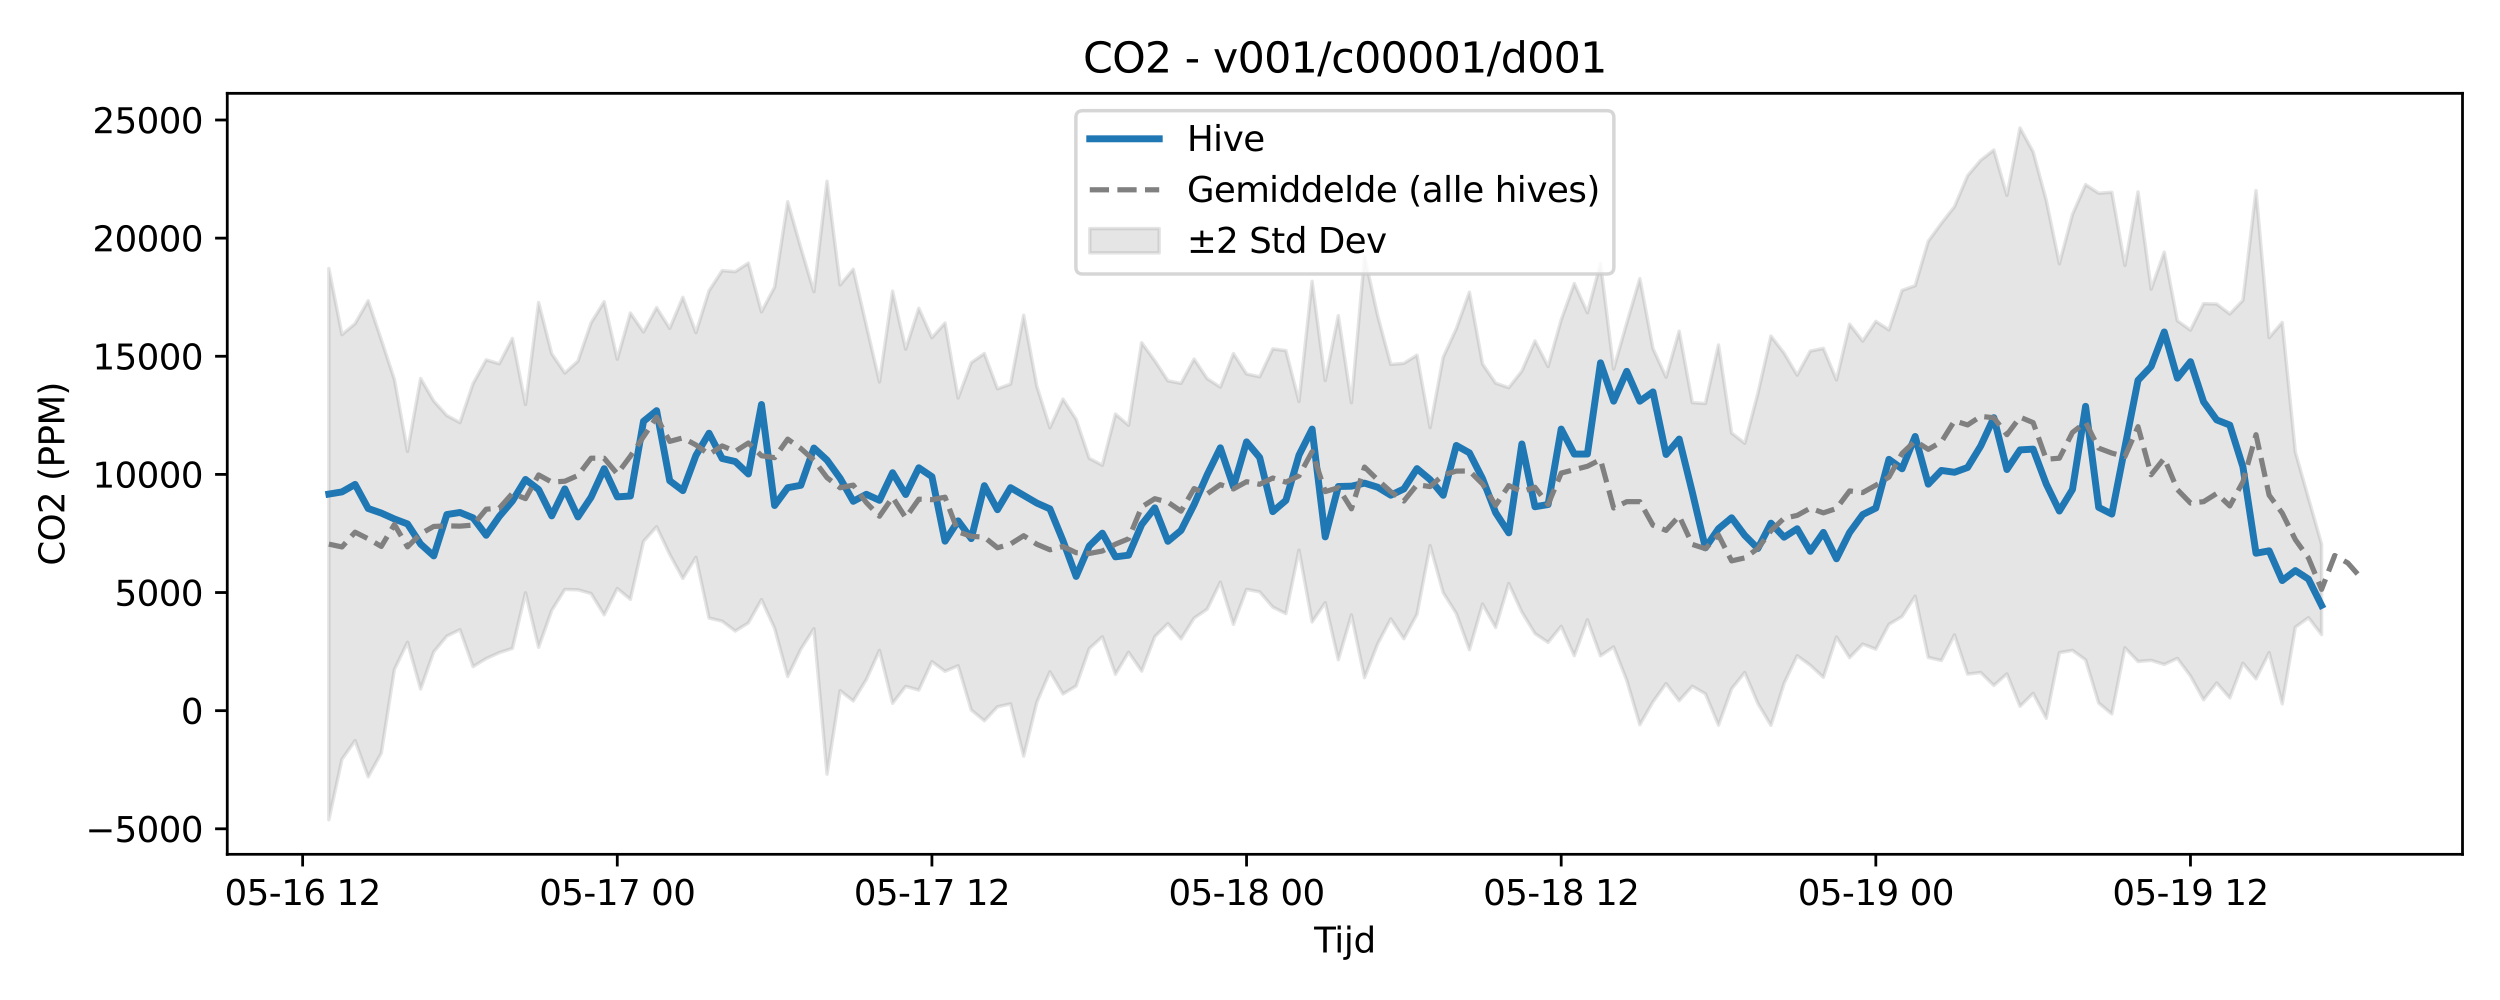 <?xml version="1.0" encoding="utf-8" standalone="no"?>
<!DOCTYPE svg PUBLIC "-//W3C//DTD SVG 1.1//EN"
  "http://www.w3.org/Graphics/SVG/1.1/DTD/svg11.dtd">
<svg xmlns:xlink="http://www.w3.org/1999/xlink" width="720pt" height="288pt" viewBox="0 0 720 288" xmlns="http://www.w3.org/2000/svg" version="1.1">
 <defs>
  <style type="text/css">*{stroke-linejoin: round; stroke-linecap: butt}</style>
 </defs>
 <g id="figure_1">
  <g id="patch_1">
   <path d="M 0 288 
L 720 288 
L 720 0 
L 0 0 
z
" style="fill: #ffffff"/>
  </g>
  <g id="axes_1">
   <g id="patch_2">
    <path d="M 65.45 246.04 
L 709.2 246.04 
L 709.2 26.88 
L 65.45 26.88 
z
" style="fill: #ffffff"/>
   </g>
   <g id="FillBetweenPolyCollection_1">
    <defs>
     <path id="m82e8c2b130" d="M 94.711 -210.667 
L 94.711 -51.922 
L 98.487 -69.321 
L 102.263 -74.686 
L 106.038 -64.272 
L 109.814 -71.1 
L 113.59 -95.191 
L 117.365 -103.021 
L 121.141 -89.577 
L 124.917 -100.259 
L 128.692 -104.8 
L 132.468 -106.647 
L 136.244 -96.018 
L 140.019 -98.331 
L 143.795 -100.045 
L 147.571 -101.272 
L 151.346 -117.278 
L 155.122 -101.581 
L 158.898 -112.195 
L 162.673 -118.238 
L 166.449 -118.132 
L 170.225 -117.068 
L 174 -110.935 
L 177.776 -118.511 
L 181.552 -115.395 
L 185.327 -132.078 
L 189.103 -136.284 
L 192.879 -128.339 
L 196.654 -121.405 
L 200.43 -127.495 
L 204.205 -110.005 
L 207.981 -109.094 
L 211.757 -106.259 
L 215.532 -108.596 
L 219.308 -115.303 
L 223.084 -107.061 
L 226.859 -93.159 
L 230.635 -101.02 
L 234.411 -106.931 
L 238.186 -65.05 
L 241.962 -89.084 
L 245.738 -86.133 
L 249.513 -92.293 
L 253.289 -100.678 
L 257.065 -85.45 
L 260.84 -90.324 
L 264.616 -89.256 
L 268.392 -97.442 
L 272.167 -94.665 
L 275.943 -96.259 
L 279.719 -83.528 
L 283.494 -80.418 
L 287.27 -84.443 
L 291.046 -85.292 
L 294.821 -70.22 
L 298.597 -85.711 
L 302.373 -94.51 
L 306.148 -88.146 
L 309.924 -90.433 
L 313.7 -101.188 
L 317.475 -104.595 
L 321.251 -93.81 
L 325.027 -100.157 
L 328.802 -94.718 
L 332.578 -104.633 
L 336.354 -108.42 
L 340.129 -103.988 
L 343.905 -109.983 
L 347.681 -112.578 
L 351.456 -120.346 
L 355.232 -108.198 
L 359.008 -118.247 
L 362.783 -117.556 
L 366.559 -113.147 
L 370.335 -111.277 
L 374.11 -129.557 
L 377.886 -108.872 
L 381.662 -114.432 
L 385.437 -97.99 
L 389.213 -110.905 
L 392.988 -92.834 
L 396.764 -102.55 
L 400.54 -109.754 
L 404.315 -104.06 
L 408.091 -111.087 
L 411.867 -130.877 
L 415.642 -117.319 
L 419.418 -111.313 
L 423.194 -100.878 
L 426.969 -114.027 
L 430.745 -107.283 
L 434.521 -119.956 
L 438.296 -111.709 
L 442.072 -105.532 
L 445.848 -102.993 
L 449.623 -107.628 
L 453.399 -99.159 
L 457.175 -109.494 
L 460.95 -99.122 
L 464.726 -101.678 
L 468.502 -92.07 
L 472.277 -79.286 
L 476.053 -85.852 
L 479.829 -91.123 
L 483.604 -86.196 
L 487.38 -90.367 
L 491.156 -88.192 
L 494.931 -79.152 
L 498.707 -89.616 
L 502.483 -94.317 
L 506.258 -85.419 
L 510.034 -79.093 
L 513.81 -91.172 
L 517.585 -99.151 
L 521.361 -96.407 
L 525.137 -92.929 
L 528.912 -104.529 
L 532.688 -98.6 
L 536.464 -102.503 
L 540.239 -101.045 
L 544.015 -108.185 
L 547.791 -110.437 
L 551.566 -116.288 
L 555.342 -98.665 
L 559.118 -97.774 
L 562.893 -105.143 
L 566.669 -93.858 
L 570.445 -94.313 
L 574.22 -90.587 
L 577.996 -93.909 
L 581.771 -84.585 
L 585.547 -88.315 
L 589.323 -81.143 
L 593.098 -100.025 
L 596.874 -100.687 
L 600.65 -97.952 
L 604.425 -85.525 
L 608.201 -82.39 
L 611.977 -101.438 
L 615.752 -97.497 
L 619.528 -97.813 
L 623.304 -96.64 
L 627.079 -98.386 
L 630.855 -93.323 
L 634.631 -86.481 
L 638.406 -91.303 
L 642.182 -86.993 
L 645.958 -96.984 
L 649.733 -92.497 
L 653.509 -100.037 
L 657.285 -85.303 
L 661.06 -107.369 
L 664.836 -110.106 
L 668.612 -105.236 
L 668.612 -131.292 
L 668.612 -131.292 
L 664.836 -144.502 
L 661.06 -157.804 
L 657.285 -195.137 
L 653.509 -190.757 
L 649.733 -233.12 
L 645.958 -201.503 
L 642.182 -197.583 
L 638.406 -200.447 
L 634.631 -200.552 
L 630.855 -192.927 
L 627.079 -195.629 
L 623.304 -215.367 
L 619.528 -204.73 
L 615.752 -232.731 
L 611.977 -211.583 
L 608.201 -232.636 
L 604.425 -232.346 
L 600.65 -234.84 
L 596.874 -226.245 
L 593.098 -212.055 
L 589.323 -230.316 
L 585.547 -244.252 
L 581.771 -251.158 
L 577.996 -231.723 
L 574.22 -244.793 
L 570.445 -241.862 
L 566.669 -237.386 
L 562.893 -228.479 
L 559.118 -223.701 
L 555.342 -218.502 
L 551.566 -205.72 
L 547.791 -204.373 
L 544.015 -193.003 
L 540.239 -195.452 
L 536.464 -189.767 
L 532.688 -194.632 
L 528.912 -178.595 
L 525.137 -187.665 
L 521.361 -186.885 
L 517.585 -179.974 
L 513.81 -186.32 
L 510.034 -191.208 
L 506.258 -174.625 
L 502.483 -160.336 
L 498.707 -163.315 
L 494.931 -188.646 
L 491.156 -171.79 
L 487.38 -172.052 
L 483.604 -192.608 
L 479.829 -179.368 
L 476.053 -187.631 
L 472.277 -207.746 
L 468.502 -194.956 
L 464.726 -181.719 
L 460.95 -212.125 
L 457.175 -197.934 
L 453.399 -206.345 
L 449.623 -195.877 
L 445.848 -182.451 
L 442.072 -189.806 
L 438.296 -181.135 
L 434.521 -176.342 
L 430.745 -177.653 
L 426.969 -183.178 
L 423.194 -203.848 
L 419.418 -193.333 
L 415.642 -185.108 
L 411.867 -164.847 
L 408.091 -185.711 
L 404.315 -183.362 
L 400.54 -183.046 
L 396.764 -197.089 
L 392.988 -214.131 
L 389.213 -172.02 
L 385.437 -197.074 
L 381.662 -178.416 
L 377.886 -206.973 
L 374.11 -172.366 
L 370.335 -187.021 
L 366.559 -187.524 
L 362.783 -179.486 
L 359.008 -180.296 
L 355.232 -186.179 
L 351.456 -176.503 
L 347.681 -178.942 
L 343.905 -184.591 
L 340.129 -177.591 
L 336.354 -178.34 
L 332.578 -184.118 
L 328.802 -189.294 
L 325.027 -165.514 
L 321.251 -168.745 
L 317.475 -154.015 
L 313.7 -156.01 
L 309.924 -167.236 
L 306.148 -173.057 
L 302.373 -164.806 
L 298.597 -176.805 
L 294.821 -197.214 
L 291.046 -177.375 
L 287.27 -176.038 
L 283.494 -186.187 
L 279.719 -183.556 
L 275.943 -173.376 
L 272.167 -194.963 
L 268.392 -190.747 
L 264.616 -199.212 
L 260.84 -187.442 
L 257.065 -204.138 
L 253.289 -177.993 
L 249.513 -194.194 
L 245.738 -210.451 
L 241.962 -205.945 
L 238.186 -235.806 
L 234.411 -203.977 
L 230.635 -216.65 
L 226.859 -229.903 
L 223.084 -205.319 
L 219.308 -198.184 
L 215.532 -212.238 
L 211.757 -209.757 
L 207.981 -210.059 
L 204.205 -204.263 
L 200.43 -192.203 
L 196.654 -202.378 
L 192.879 -193.415 
L 189.103 -199.415 
L 185.327 -192.389 
L 181.552 -197.856 
L 177.776 -184.547 
L 174 -201.11 
L 170.225 -195.003 
L 166.449 -184.004 
L 162.673 -180.571 
L 158.898 -186.118 
L 155.122 -200.867 
L 151.346 -171.521 
L 147.571 -190.542 
L 143.795 -183.242 
L 140.019 -184.356 
L 136.244 -177.528 
L 132.468 -166.3 
L 128.692 -168.312 
L 124.917 -172.504 
L 121.141 -178.986 
L 117.365 -157.986 
L 113.59 -178.719 
L 109.814 -190.156 
L 106.038 -201.383 
L 102.263 -194.781 
L 98.487 -191.636 
L 94.711 -210.667 
z
" style="stroke: #808080; stroke-opacity: 0.2"/>
    </defs>
    <g clip-path="url(#pcfc87dc78d)">
     <use xlink:href="#m82e8c2b130" x="0" y="288" style="fill: #808080; fill-opacity: 0.2; stroke: #808080; stroke-opacity: 0.2"/>
    </g>
   </g>
   <g id="matplotlib.axis_1">
    <g id="xtick_1">
     <g id="line2d_1">
      <defs>
       <path id="mb57652e19e" d="M 0 0 
L 0 3.5 
" style="stroke: #000000; stroke-width: 0.8"/>
      </defs>
      <g>
       <use xlink:href="#mb57652e19e" x="87.16" y="246.04" style="stroke: #000000; stroke-width: 0.8"/>
      </g>
     </g>
     <g id="text_1">
      <!-- 05-16 12 -->
      <g transform="translate(64.68 260.638) scale(0.1 -0.1)">
       <defs>
        <path id="DejaVuSans-30" d="M 2034 4250 
Q 1547 4250 1301 3770 
Q 1056 3291 1056 2328 
Q 1056 1369 1301 889 
Q 1547 409 2034 409 
Q 2525 409 2770 889 
Q 3016 1369 3016 2328 
Q 3016 3291 2770 3770 
Q 2525 4250 2034 4250 
z
M 2034 4750 
Q 2819 4750 3233 4129 
Q 3647 3509 3647 2328 
Q 3647 1150 3233 529 
Q 2819 -91 2034 -91 
Q 1250 -91 836 529 
Q 422 1150 422 2328 
Q 422 3509 836 4129 
Q 1250 4750 2034 4750 
z
" transform="scale(0.016)"/>
        <path id="DejaVuSans-35" d="M 691 4666 
L 3169 4666 
L 3169 4134 
L 1269 4134 
L 1269 2991 
Q 1406 3038 1543 3061 
Q 1681 3084 1819 3084 
Q 2600 3084 3056 2656 
Q 3513 2228 3513 1497 
Q 3513 744 3044 326 
Q 2575 -91 1722 -91 
Q 1428 -91 1123 -41 
Q 819 9 494 109 
L 494 744 
Q 775 591 1075 516 
Q 1375 441 1709 441 
Q 2250 441 2565 725 
Q 2881 1009 2881 1497 
Q 2881 1984 2565 2268 
Q 2250 2553 1709 2553 
Q 1456 2553 1204 2497 
Q 953 2441 691 2322 
L 691 4666 
z
" transform="scale(0.016)"/>
        <path id="DejaVuSans-2d" d="M 313 2009 
L 1997 2009 
L 1997 1497 
L 313 1497 
L 313 2009 
z
" transform="scale(0.016)"/>
        <path id="DejaVuSans-31" d="M 794 531 
L 1825 531 
L 1825 4091 
L 703 3866 
L 703 4441 
L 1819 4666 
L 2450 4666 
L 2450 531 
L 3481 531 
L 3481 0 
L 794 0 
L 794 531 
z
" transform="scale(0.016)"/>
        <path id="DejaVuSans-36" d="M 2113 2584 
Q 1688 2584 1439 2293 
Q 1191 2003 1191 1497 
Q 1191 994 1439 701 
Q 1688 409 2113 409 
Q 2538 409 2786 701 
Q 3034 994 3034 1497 
Q 3034 2003 2786 2293 
Q 2538 2584 2113 2584 
z
M 3366 4563 
L 3366 3988 
Q 3128 4100 2886 4159 
Q 2644 4219 2406 4219 
Q 1781 4219 1451 3797 
Q 1122 3375 1075 2522 
Q 1259 2794 1537 2939 
Q 1816 3084 2150 3084 
Q 2853 3084 3261 2657 
Q 3669 2231 3669 1497 
Q 3669 778 3244 343 
Q 2819 -91 2113 -91 
Q 1303 -91 875 529 
Q 447 1150 447 2328 
Q 447 3434 972 4092 
Q 1497 4750 2381 4750 
Q 2619 4750 2861 4703 
Q 3103 4656 3366 4563 
z
" transform="scale(0.016)"/>
        <path id="DejaVuSans-20" transform="scale(0.016)"/>
        <path id="DejaVuSans-32" d="M 1228 531 
L 3431 531 
L 3431 0 
L 469 0 
L 469 531 
Q 828 903 1448 1529 
Q 2069 2156 2228 2338 
Q 2531 2678 2651 2914 
Q 2772 3150 2772 3378 
Q 2772 3750 2511 3984 
Q 2250 4219 1831 4219 
Q 1534 4219 1204 4116 
Q 875 4013 500 3803 
L 500 4441 
Q 881 4594 1212 4672 
Q 1544 4750 1819 4750 
Q 2544 4750 2975 4387 
Q 3406 4025 3406 3419 
Q 3406 3131 3298 2873 
Q 3191 2616 2906 2266 
Q 2828 2175 2409 1742 
Q 1991 1309 1228 531 
z
" transform="scale(0.016)"/>
       </defs>
       <use xlink:href="#DejaVuSans-30"/>
       <use xlink:href="#DejaVuSans-35" transform="translate(63.623 0)"/>
       <use xlink:href="#DejaVuSans-2d" transform="translate(127.246 0)"/>
       <use xlink:href="#DejaVuSans-31" transform="translate(163.33 0)"/>
       <use xlink:href="#DejaVuSans-36" transform="translate(226.953 0)"/>
       <use xlink:href="#DejaVuSans-20" transform="translate(290.576 0)"/>
       <use xlink:href="#DejaVuSans-31" transform="translate(322.363 0)"/>
       <use xlink:href="#DejaVuSans-32" transform="translate(385.986 0)"/>
      </g>
     </g>
    </g>
    <g id="xtick_2">
     <g id="line2d_2">
      <g>
       <use xlink:href="#mb57652e19e" x="177.776" y="246.04" style="stroke: #000000; stroke-width: 0.8"/>
      </g>
     </g>
     <g id="text_2">
      <!-- 05-17 00 -->
      <g transform="translate(155.295 260.638) scale(0.1 -0.1)">
       <defs>
        <path id="DejaVuSans-37" d="M 525 4666 
L 3525 4666 
L 3525 4397 
L 1831 0 
L 1172 0 
L 2766 4134 
L 525 4134 
L 525 4666 
z
" transform="scale(0.016)"/>
       </defs>
       <use xlink:href="#DejaVuSans-30"/>
       <use xlink:href="#DejaVuSans-35" transform="translate(63.623 0)"/>
       <use xlink:href="#DejaVuSans-2d" transform="translate(127.246 0)"/>
       <use xlink:href="#DejaVuSans-31" transform="translate(163.33 0)"/>
       <use xlink:href="#DejaVuSans-37" transform="translate(226.953 0)"/>
       <use xlink:href="#DejaVuSans-20" transform="translate(290.576 0)"/>
       <use xlink:href="#DejaVuSans-30" transform="translate(322.363 0)"/>
       <use xlink:href="#DejaVuSans-30" transform="translate(385.986 0)"/>
      </g>
     </g>
    </g>
    <g id="xtick_3">
     <g id="line2d_3">
      <g>
       <use xlink:href="#mb57652e19e" x="268.392" y="246.04" style="stroke: #000000; stroke-width: 0.8"/>
      </g>
     </g>
     <g id="text_3">
      <!-- 05-17 12 -->
      <g transform="translate(245.911 260.638) scale(0.1 -0.1)">
       <use xlink:href="#DejaVuSans-30"/>
       <use xlink:href="#DejaVuSans-35" transform="translate(63.623 0)"/>
       <use xlink:href="#DejaVuSans-2d" transform="translate(127.246 0)"/>
       <use xlink:href="#DejaVuSans-31" transform="translate(163.33 0)"/>
       <use xlink:href="#DejaVuSans-37" transform="translate(226.953 0)"/>
       <use xlink:href="#DejaVuSans-20" transform="translate(290.576 0)"/>
       <use xlink:href="#DejaVuSans-31" transform="translate(322.363 0)"/>
       <use xlink:href="#DejaVuSans-32" transform="translate(385.986 0)"/>
      </g>
     </g>
    </g>
    <g id="xtick_4">
     <g id="line2d_4">
      <g>
       <use xlink:href="#mb57652e19e" x="359.008" y="246.04" style="stroke: #000000; stroke-width: 0.8"/>
      </g>
     </g>
     <g id="text_4">
      <!-- 05-18 00 -->
      <g transform="translate(336.527 260.638) scale(0.1 -0.1)">
       <defs>
        <path id="DejaVuSans-38" d="M 2034 2216 
Q 1584 2216 1326 1975 
Q 1069 1734 1069 1313 
Q 1069 891 1326 650 
Q 1584 409 2034 409 
Q 2484 409 2743 651 
Q 3003 894 3003 1313 
Q 3003 1734 2745 1975 
Q 2488 2216 2034 2216 
z
M 1403 2484 
Q 997 2584 770 2862 
Q 544 3141 544 3541 
Q 544 4100 942 4425 
Q 1341 4750 2034 4750 
Q 2731 4750 3128 4425 
Q 3525 4100 3525 3541 
Q 3525 3141 3298 2862 
Q 3072 2584 2669 2484 
Q 3125 2378 3379 2068 
Q 3634 1759 3634 1313 
Q 3634 634 3220 271 
Q 2806 -91 2034 -91 
Q 1263 -91 848 271 
Q 434 634 434 1313 
Q 434 1759 690 2068 
Q 947 2378 1403 2484 
z
M 1172 3481 
Q 1172 3119 1398 2916 
Q 1625 2713 2034 2713 
Q 2441 2713 2670 2916 
Q 2900 3119 2900 3481 
Q 2900 3844 2670 4047 
Q 2441 4250 2034 4250 
Q 1625 4250 1398 4047 
Q 1172 3844 1172 3481 
z
" transform="scale(0.016)"/>
       </defs>
       <use xlink:href="#DejaVuSans-30"/>
       <use xlink:href="#DejaVuSans-35" transform="translate(63.623 0)"/>
       <use xlink:href="#DejaVuSans-2d" transform="translate(127.246 0)"/>
       <use xlink:href="#DejaVuSans-31" transform="translate(163.33 0)"/>
       <use xlink:href="#DejaVuSans-38" transform="translate(226.953 0)"/>
       <use xlink:href="#DejaVuSans-20" transform="translate(290.576 0)"/>
       <use xlink:href="#DejaVuSans-30" transform="translate(322.363 0)"/>
       <use xlink:href="#DejaVuSans-30" transform="translate(385.986 0)"/>
      </g>
     </g>
    </g>
    <g id="xtick_5">
     <g id="line2d_5">
      <g>
       <use xlink:href="#mb57652e19e" x="449.623" y="246.04" style="stroke: #000000; stroke-width: 0.8"/>
      </g>
     </g>
     <g id="text_5">
      <!-- 05-18 12 -->
      <g transform="translate(427.143 260.638) scale(0.1 -0.1)">
       <use xlink:href="#DejaVuSans-30"/>
       <use xlink:href="#DejaVuSans-35" transform="translate(63.623 0)"/>
       <use xlink:href="#DejaVuSans-2d" transform="translate(127.246 0)"/>
       <use xlink:href="#DejaVuSans-31" transform="translate(163.33 0)"/>
       <use xlink:href="#DejaVuSans-38" transform="translate(226.953 0)"/>
       <use xlink:href="#DejaVuSans-20" transform="translate(290.576 0)"/>
       <use xlink:href="#DejaVuSans-31" transform="translate(322.363 0)"/>
       <use xlink:href="#DejaVuSans-32" transform="translate(385.986 0)"/>
      </g>
     </g>
    </g>
    <g id="xtick_6">
     <g id="line2d_6">
      <g>
       <use xlink:href="#mb57652e19e" x="540.239" y="246.04" style="stroke: #000000; stroke-width: 0.8"/>
      </g>
     </g>
     <g id="text_6">
      <!-- 05-19 00 -->
      <g transform="translate(517.759 260.638) scale(0.1 -0.1)">
       <defs>
        <path id="DejaVuSans-39" d="M 703 97 
L 703 672 
Q 941 559 1184 500 
Q 1428 441 1663 441 
Q 2288 441 2617 861 
Q 2947 1281 2994 2138 
Q 2813 1869 2534 1725 
Q 2256 1581 1919 1581 
Q 1219 1581 811 2004 
Q 403 2428 403 3163 
Q 403 3881 828 4315 
Q 1253 4750 1959 4750 
Q 2769 4750 3195 4129 
Q 3622 3509 3622 2328 
Q 3622 1225 3098 567 
Q 2575 -91 1691 -91 
Q 1453 -91 1209 -44 
Q 966 3 703 97 
z
M 1959 2075 
Q 2384 2075 2632 2365 
Q 2881 2656 2881 3163 
Q 2881 3666 2632 3958 
Q 2384 4250 1959 4250 
Q 1534 4250 1286 3958 
Q 1038 3666 1038 3163 
Q 1038 2656 1286 2365 
Q 1534 2075 1959 2075 
z
" transform="scale(0.016)"/>
       </defs>
       <use xlink:href="#DejaVuSans-30"/>
       <use xlink:href="#DejaVuSans-35" transform="translate(63.623 0)"/>
       <use xlink:href="#DejaVuSans-2d" transform="translate(127.246 0)"/>
       <use xlink:href="#DejaVuSans-31" transform="translate(163.33 0)"/>
       <use xlink:href="#DejaVuSans-39" transform="translate(226.953 0)"/>
       <use xlink:href="#DejaVuSans-20" transform="translate(290.576 0)"/>
       <use xlink:href="#DejaVuSans-30" transform="translate(322.363 0)"/>
       <use xlink:href="#DejaVuSans-30" transform="translate(385.986 0)"/>
      </g>
     </g>
    </g>
    <g id="xtick_7">
     <g id="line2d_7">
      <g>
       <use xlink:href="#mb57652e19e" x="630.855" y="246.04" style="stroke: #000000; stroke-width: 0.8"/>
      </g>
     </g>
     <g id="text_7">
      <!-- 05-19 12 -->
      <g transform="translate(608.375 260.638) scale(0.1 -0.1)">
       <use xlink:href="#DejaVuSans-30"/>
       <use xlink:href="#DejaVuSans-35" transform="translate(63.623 0)"/>
       <use xlink:href="#DejaVuSans-2d" transform="translate(127.246 0)"/>
       <use xlink:href="#DejaVuSans-31" transform="translate(163.33 0)"/>
       <use xlink:href="#DejaVuSans-39" transform="translate(226.953 0)"/>
       <use xlink:href="#DejaVuSans-20" transform="translate(290.576 0)"/>
       <use xlink:href="#DejaVuSans-31" transform="translate(322.363 0)"/>
       <use xlink:href="#DejaVuSans-32" transform="translate(385.986 0)"/>
      </g>
     </g>
    </g>
    <g id="text_8">
     <!-- Tijd -->
     <g transform="translate(378.475 274.317) scale(0.1 -0.1)">
      <defs>
       <path id="DejaVuSans-54" d="M -19 4666 
L 3928 4666 
L 3928 4134 
L 2272 4134 
L 2272 0 
L 1638 0 
L 1638 4134 
L -19 4134 
L -19 4666 
z
" transform="scale(0.016)"/>
       <path id="DejaVuSans-69" d="M 603 3500 
L 1178 3500 
L 1178 0 
L 603 0 
L 603 3500 
z
M 603 4863 
L 1178 4863 
L 1178 4134 
L 603 4134 
L 603 4863 
z
" transform="scale(0.016)"/>
       <path id="DejaVuSans-6a" d="M 603 3500 
L 1178 3500 
L 1178 -63 
Q 1178 -731 923 -1031 
Q 669 -1331 103 -1331 
L -116 -1331 
L -116 -844 
L 38 -844 
Q 366 -844 484 -692 
Q 603 -541 603 -63 
L 603 3500 
z
M 603 4863 
L 1178 4863 
L 1178 4134 
L 603 4134 
L 603 4863 
z
" transform="scale(0.016)"/>
       <path id="DejaVuSans-64" d="M 2906 2969 
L 2906 4863 
L 3481 4863 
L 3481 0 
L 2906 0 
L 2906 525 
Q 2725 213 2448 61 
Q 2172 -91 1784 -91 
Q 1150 -91 751 415 
Q 353 922 353 1747 
Q 353 2572 751 3078 
Q 1150 3584 1784 3584 
Q 2172 3584 2448 3432 
Q 2725 3281 2906 2969 
z
M 947 1747 
Q 947 1113 1208 752 
Q 1469 391 1925 391 
Q 2381 391 2643 752 
Q 2906 1113 2906 1747 
Q 2906 2381 2643 2742 
Q 2381 3103 1925 3103 
Q 1469 3103 1208 2742 
Q 947 2381 947 1747 
z
" transform="scale(0.016)"/>
      </defs>
      <use xlink:href="#DejaVuSans-54"/>
      <use xlink:href="#DejaVuSans-69" transform="translate(57.959 0)"/>
      <use xlink:href="#DejaVuSans-6a" transform="translate(85.742 0)"/>
      <use xlink:href="#DejaVuSans-64" transform="translate(113.525 0)"/>
     </g>
    </g>
   </g>
   <g id="matplotlib.axis_2">
    <g id="ytick_1">
     <g id="line2d_8">
      <defs>
       <path id="mf9f357a718" d="M 0 0 
L -3.5 0 
" style="stroke: #000000; stroke-width: 0.8"/>
      </defs>
      <g>
       <use xlink:href="#mf9f357a718" x="65.45" y="238.696" style="stroke: #000000; stroke-width: 0.8"/>
      </g>
     </g>
     <g id="text_9">
      <!-- −5000 -->
      <g transform="translate(24.62 242.495) scale(0.1 -0.1)">
       <defs>
        <path id="DejaVuSans-2212" d="M 678 2272 
L 4684 2272 
L 4684 1741 
L 678 1741 
L 678 2272 
z
" transform="scale(0.016)"/>
       </defs>
       <use xlink:href="#DejaVuSans-2212"/>
       <use xlink:href="#DejaVuSans-35" transform="translate(83.789 0)"/>
       <use xlink:href="#DejaVuSans-30" transform="translate(147.412 0)"/>
       <use xlink:href="#DejaVuSans-30" transform="translate(211.035 0)"/>
       <use xlink:href="#DejaVuSans-30" transform="translate(274.658 0)"/>
      </g>
     </g>
    </g>
    <g id="ytick_2">
     <g id="line2d_9">
      <g>
       <use xlink:href="#mf9f357a718" x="65.45" y="204.673" style="stroke: #000000; stroke-width: 0.8"/>
      </g>
     </g>
     <g id="text_10">
      <!-- 0 -->
      <g transform="translate(52.087 208.472) scale(0.1 -0.1)">
       <use xlink:href="#DejaVuSans-30"/>
      </g>
     </g>
    </g>
    <g id="ytick_3">
     <g id="line2d_10">
      <g>
       <use xlink:href="#mf9f357a718" x="65.45" y="170.65" style="stroke: #000000; stroke-width: 0.8"/>
      </g>
     </g>
     <g id="text_11">
      <!-- 5000 -->
      <g transform="translate(33 174.45) scale(0.1 -0.1)">
       <use xlink:href="#DejaVuSans-35"/>
       <use xlink:href="#DejaVuSans-30" transform="translate(63.623 0)"/>
       <use xlink:href="#DejaVuSans-30" transform="translate(127.246 0)"/>
       <use xlink:href="#DejaVuSans-30" transform="translate(190.869 0)"/>
      </g>
     </g>
    </g>
    <g id="ytick_4">
     <g id="line2d_11">
      <g>
       <use xlink:href="#mf9f357a718" x="65.45" y="136.628" style="stroke: #000000; stroke-width: 0.8"/>
      </g>
     </g>
     <g id="text_12">
      <!-- 10000 -->
      <g transform="translate(26.637 140.427) scale(0.1 -0.1)">
       <use xlink:href="#DejaVuSans-31"/>
       <use xlink:href="#DejaVuSans-30" transform="translate(63.623 0)"/>
       <use xlink:href="#DejaVuSans-30" transform="translate(127.246 0)"/>
       <use xlink:href="#DejaVuSans-30" transform="translate(190.869 0)"/>
       <use xlink:href="#DejaVuSans-30" transform="translate(254.492 0)"/>
      </g>
     </g>
    </g>
    <g id="ytick_5">
     <g id="line2d_12">
      <g>
       <use xlink:href="#mf9f357a718" x="65.45" y="102.605" style="stroke: #000000; stroke-width: 0.8"/>
      </g>
     </g>
     <g id="text_13">
      <!-- 15000 -->
      <g transform="translate(26.637 106.404) scale(0.1 -0.1)">
       <use xlink:href="#DejaVuSans-31"/>
       <use xlink:href="#DejaVuSans-35" transform="translate(63.623 0)"/>
       <use xlink:href="#DejaVuSans-30" transform="translate(127.246 0)"/>
       <use xlink:href="#DejaVuSans-30" transform="translate(190.869 0)"/>
       <use xlink:href="#DejaVuSans-30" transform="translate(254.492 0)"/>
      </g>
     </g>
    </g>
    <g id="ytick_6">
     <g id="line2d_13">
      <g>
       <use xlink:href="#mf9f357a718" x="65.45" y="68.583" style="stroke: #000000; stroke-width: 0.8"/>
      </g>
     </g>
     <g id="text_14">
      <!-- 20000 -->
      <g transform="translate(26.637 72.382) scale(0.1 -0.1)">
       <use xlink:href="#DejaVuSans-32"/>
       <use xlink:href="#DejaVuSans-30" transform="translate(63.623 0)"/>
       <use xlink:href="#DejaVuSans-30" transform="translate(127.246 0)"/>
       <use xlink:href="#DejaVuSans-30" transform="translate(190.869 0)"/>
       <use xlink:href="#DejaVuSans-30" transform="translate(254.492 0)"/>
      </g>
     </g>
    </g>
    <g id="ytick_7">
     <g id="line2d_14">
      <g>
       <use xlink:href="#mf9f357a718" x="65.45" y="34.56" style="stroke: #000000; stroke-width: 0.8"/>
      </g>
     </g>
     <g id="text_15">
      <!-- 25000 -->
      <g transform="translate(26.637 38.359) scale(0.1 -0.1)">
       <use xlink:href="#DejaVuSans-32"/>
       <use xlink:href="#DejaVuSans-35" transform="translate(63.623 0)"/>
       <use xlink:href="#DejaVuSans-30" transform="translate(127.246 0)"/>
       <use xlink:href="#DejaVuSans-30" transform="translate(190.869 0)"/>
       <use xlink:href="#DejaVuSans-30" transform="translate(254.492 0)"/>
      </g>
     </g>
    </g>
    <g id="text_16">
     <!-- CO2 (PPM) -->
     <g transform="translate(18.541 162.903) rotate(-90) scale(0.1 -0.1)">
      <defs>
       <path id="DejaVuSans-43" d="M 4122 4306 
L 4122 3641 
Q 3803 3938 3442 4084 
Q 3081 4231 2675 4231 
Q 1875 4231 1450 3742 
Q 1025 3253 1025 2328 
Q 1025 1406 1450 917 
Q 1875 428 2675 428 
Q 3081 428 3442 575 
Q 3803 722 4122 1019 
L 4122 359 
Q 3791 134 3420 21 
Q 3050 -91 2638 -91 
Q 1578 -91 968 557 
Q 359 1206 359 2328 
Q 359 3453 968 4101 
Q 1578 4750 2638 4750 
Q 3056 4750 3426 4639 
Q 3797 4528 4122 4306 
z
" transform="scale(0.016)"/>
       <path id="DejaVuSans-4f" d="M 2522 4238 
Q 1834 4238 1429 3725 
Q 1025 3213 1025 2328 
Q 1025 1447 1429 934 
Q 1834 422 2522 422 
Q 3209 422 3611 934 
Q 4013 1447 4013 2328 
Q 4013 3213 3611 3725 
Q 3209 4238 2522 4238 
z
M 2522 4750 
Q 3503 4750 4090 4092 
Q 4678 3434 4678 2328 
Q 4678 1225 4090 567 
Q 3503 -91 2522 -91 
Q 1538 -91 948 565 
Q 359 1222 359 2328 
Q 359 3434 948 4092 
Q 1538 4750 2522 4750 
z
" transform="scale(0.016)"/>
       <path id="DejaVuSans-28" d="M 1984 4856 
Q 1566 4138 1362 3434 
Q 1159 2731 1159 2009 
Q 1159 1288 1364 580 
Q 1569 -128 1984 -844 
L 1484 -844 
Q 1016 -109 783 600 
Q 550 1309 550 2009 
Q 550 2706 781 3412 
Q 1013 4119 1484 4856 
L 1984 4856 
z
" transform="scale(0.016)"/>
       <path id="DejaVuSans-50" d="M 1259 4147 
L 1259 2394 
L 2053 2394 
Q 2494 2394 2734 2622 
Q 2975 2850 2975 3272 
Q 2975 3691 2734 3919 
Q 2494 4147 2053 4147 
L 1259 4147 
z
M 628 4666 
L 2053 4666 
Q 2838 4666 3239 4311 
Q 3641 3956 3641 3272 
Q 3641 2581 3239 2228 
Q 2838 1875 2053 1875 
L 1259 1875 
L 1259 0 
L 628 0 
L 628 4666 
z
" transform="scale(0.016)"/>
       <path id="DejaVuSans-4d" d="M 628 4666 
L 1569 4666 
L 2759 1491 
L 3956 4666 
L 4897 4666 
L 4897 0 
L 4281 0 
L 4281 4097 
L 3078 897 
L 2444 897 
L 1241 4097 
L 1241 0 
L 628 0 
L 628 4666 
z
" transform="scale(0.016)"/>
       <path id="DejaVuSans-29" d="M 513 4856 
L 1013 4856 
Q 1481 4119 1714 3412 
Q 1947 2706 1947 2009 
Q 1947 1309 1714 600 
Q 1481 -109 1013 -844 
L 513 -844 
Q 928 -128 1133 580 
Q 1338 1288 1338 2009 
Q 1338 2731 1133 3434 
Q 928 4138 513 4856 
z
" transform="scale(0.016)"/>
      </defs>
      <use xlink:href="#DejaVuSans-43"/>
      <use xlink:href="#DejaVuSans-4f" transform="translate(69.824 0)"/>
      <use xlink:href="#DejaVuSans-32" transform="translate(148.535 0)"/>
      <use xlink:href="#DejaVuSans-20" transform="translate(212.158 0)"/>
      <use xlink:href="#DejaVuSans-28" transform="translate(243.945 0)"/>
      <use xlink:href="#DejaVuSans-50" transform="translate(282.959 0)"/>
      <use xlink:href="#DejaVuSans-50" transform="translate(343.262 0)"/>
      <use xlink:href="#DejaVuSans-4d" transform="translate(403.564 0)"/>
      <use xlink:href="#DejaVuSans-29" transform="translate(489.844 0)"/>
     </g>
    </g>
   </g>
   <g id="line2d_15">
    <path d="M 94.711 142.296 
L 98.487 141.668 
L 102.263 139.515 
L 106.038 146.454 
L 109.814 147.765 
L 113.59 149.463 
L 117.365 150.895 
L 121.141 156.692 
L 124.917 160.097 
L 128.692 148.191 
L 132.468 147.594 
L 136.244 149.146 
L 140.019 154.152 
L 143.795 148.728 
L 147.571 144.283 
L 151.346 138.088 
L 155.122 140.985 
L 158.898 148.57 
L 162.673 140.808 
L 166.449 148.876 
L 170.225 143.215 
L 174 134.988 
L 177.776 143.099 
L 181.552 142.852 
L 185.327 121.338 
L 189.103 118.274 
L 192.879 138.451 
L 196.654 141.298 
L 200.43 131.157 
L 204.205 124.771 
L 207.981 132.048 
L 211.757 132.922 
L 215.532 136.505 
L 219.308 116.502 
L 223.084 145.579 
L 226.859 140.459 
L 230.635 139.765 
L 234.411 129.043 
L 238.186 132.522 
L 241.962 137.76 
L 245.738 144.375 
L 249.513 142.364 
L 253.289 144.092 
L 257.065 136.145 
L 260.84 142.412 
L 264.616 134.723 
L 268.392 137.284 
L 272.167 155.855 
L 275.943 150.019 
L 279.719 155.116 
L 283.494 139.88 
L 287.27 146.79 
L 291.046 140.454 
L 298.597 144.878 
L 302.373 146.558 
L 306.148 155.739 
L 309.924 166.003 
L 313.7 157.261 
L 317.475 153.554 
L 321.251 160.371 
L 325.027 159.899 
L 328.802 151.081 
L 332.578 146.265 
L 336.354 155.894 
L 340.129 152.766 
L 343.905 145.308 
L 347.681 136.684 
L 351.456 128.975 
L 355.232 140.164 
L 359.008 127.265 
L 362.783 131.756 
L 366.559 147.349 
L 370.335 144.117 
L 374.11 131.08 
L 377.886 123.588 
L 381.662 154.614 
L 385.437 140.112 
L 389.213 140.023 
L 392.988 139.148 
L 396.764 140.316 
L 400.54 142.613 
L 404.315 140.81 
L 408.091 134.964 
L 411.867 138.125 
L 415.642 142.641 
L 419.418 128.299 
L 423.194 130.422 
L 426.969 137.853 
L 430.745 147.655 
L 434.521 153.455 
L 438.296 127.867 
L 442.072 145.947 
L 445.848 145.304 
L 449.623 123.579 
L 453.399 130.776 
L 457.175 130.758 
L 460.95 104.497 
L 464.726 115.534 
L 468.502 106.95 
L 472.277 115.541 
L 476.053 112.87 
L 479.829 130.885 
L 483.604 126.455 
L 487.38 141.747 
L 491.156 157.749 
L 494.931 152.262 
L 498.707 149.128 
L 502.483 154.181 
L 506.258 157.969 
L 510.034 150.681 
L 513.81 154.712 
L 517.585 152.287 
L 521.361 158.783 
L 525.137 153.328 
L 528.912 160.927 
L 532.688 153.362 
L 536.464 148.189 
L 540.239 146.326 
L 544.015 132.293 
L 547.791 135.006 
L 551.566 125.711 
L 555.342 139.44 
L 559.118 135.491 
L 562.893 136.013 
L 566.669 134.634 
L 570.445 128.449 
L 574.22 120.299 
L 577.996 135.219 
L 581.771 129.572 
L 585.547 129.347 
L 589.323 139.411 
L 593.098 147.175 
L 596.874 140.965 
L 600.65 117.024 
L 604.425 146.127 
L 608.201 148.05 
L 615.752 109.516 
L 619.528 105.538 
L 623.304 95.61 
L 627.079 108.904 
L 630.855 104.173 
L 634.631 115.722 
L 638.406 120.933 
L 642.182 122.423 
L 645.958 134.437 
L 649.733 159.332 
L 653.509 158.64 
L 657.285 167.196 
L 661.06 164.329 
L 664.836 166.776 
L 668.612 174.342 
L 668.612 174.342 
" clip-path="url(#pcfc87dc78d)" style="fill: none; stroke: #1f77b4; stroke-width: 2; stroke-linecap: square"/>
   </g>
   <g id="line2d_16">
    <path d="M 94.711 156.706 
L 98.487 157.521 
L 102.263 153.266 
L 106.038 155.172 
L 109.814 157.372 
L 113.59 151.045 
L 117.365 157.497 
L 121.141 153.719 
L 124.917 151.618 
L 128.692 151.444 
L 132.468 151.527 
L 136.244 151.227 
L 140.019 146.657 
L 143.795 146.357 
L 147.571 142.093 
L 151.346 143.601 
L 155.122 136.776 
L 158.898 138.843 
L 162.673 138.595 
L 166.449 136.932 
L 170.225 131.964 
L 174 131.978 
L 177.776 136.471 
L 181.552 131.375 
L 189.103 120.15 
L 192.879 127.123 
L 196.654 126.108 
L 200.43 128.151 
L 204.205 130.866 
L 207.981 128.423 
L 211.757 129.992 
L 215.532 127.583 
L 219.308 131.257 
L 223.084 131.81 
L 226.859 126.469 
L 230.635 129.165 
L 234.411 132.546 
L 238.186 137.572 
L 241.962 140.486 
L 245.738 139.708 
L 249.513 144.756 
L 253.289 148.664 
L 257.065 143.206 
L 260.84 149.117 
L 264.616 143.766 
L 268.392 143.906 
L 272.167 143.186 
L 275.943 153.183 
L 279.719 154.458 
L 283.494 154.698 
L 287.27 157.759 
L 291.046 156.666 
L 294.821 154.283 
L 298.597 156.742 
L 302.373 158.342 
L 306.148 157.398 
L 309.924 159.165 
L 313.7 159.401 
L 317.475 158.695 
L 321.251 156.722 
L 325.027 155.165 
L 328.802 145.994 
L 332.578 143.624 
L 336.354 144.62 
L 340.129 147.21 
L 343.905 140.713 
L 347.681 142.24 
L 351.456 139.575 
L 355.232 140.812 
L 359.008 138.728 
L 362.783 139.479 
L 366.559 137.665 
L 370.335 138.851 
L 374.11 137.039 
L 377.886 130.078 
L 381.662 141.576 
L 385.437 140.468 
L 389.213 146.538 
L 392.988 134.517 
L 396.764 138.181 
L 400.54 141.6 
L 404.315 144.289 
L 408.091 139.601 
L 411.867 140.138 
L 415.642 136.787 
L 419.418 135.677 
L 423.194 135.637 
L 426.969 139.397 
L 430.745 145.532 
L 434.521 139.851 
L 438.296 141.578 
L 442.072 140.331 
L 445.848 145.278 
L 449.623 136.248 
L 457.175 134.286 
L 460.95 132.376 
L 464.726 146.301 
L 468.502 144.487 
L 472.277 144.484 
L 476.053 151.258 
L 479.829 152.754 
L 483.604 148.598 
L 487.38 156.79 
L 491.156 158.009 
L 494.931 154.101 
L 498.707 161.535 
L 502.483 160.673 
L 506.258 157.978 
L 510.034 152.849 
L 513.81 149.254 
L 517.585 148.438 
L 521.361 146.354 
L 525.137 147.703 
L 528.912 146.438 
L 532.688 141.384 
L 536.464 141.865 
L 540.239 139.752 
L 544.015 137.406 
L 547.791 130.595 
L 551.566 126.996 
L 555.342 129.417 
L 559.118 127.263 
L 562.893 121.189 
L 566.669 122.378 
L 570.445 119.912 
L 574.22 120.31 
L 577.996 125.184 
L 581.771 120.128 
L 585.547 121.716 
L 589.323 132.27 
L 593.098 131.96 
L 596.874 124.534 
L 600.65 121.604 
L 604.425 129.064 
L 608.201 130.487 
L 611.977 131.489 
L 615.752 122.886 
L 619.528 136.728 
L 623.304 131.996 
L 627.079 140.993 
L 630.855 144.875 
L 634.631 144.484 
L 638.406 142.125 
L 642.182 145.712 
L 645.958 138.757 
L 649.733 125.191 
L 653.509 142.603 
L 657.285 147.78 
L 661.06 155.413 
L 664.836 160.696 
L 668.612 169.736 
L 672.387 159.994 
L 676.163 162.128 
L 679.939 166.398 
L 679.939 166.398 
" clip-path="url(#pcfc87dc78d)" style="fill: none; stroke-dasharray: 5.55,2.4; stroke-dashoffset: 0; stroke: #808080; stroke-width: 1.5"/>
   </g>
   <g id="patch_3">
    <path d="M 65.45 246.04 
L 65.45 26.88 
" style="fill: none; stroke: #000000; stroke-width: 0.8; stroke-linejoin: miter; stroke-linecap: square"/>
   </g>
   <g id="patch_4">
    <path d="M 709.2 246.04 
L 709.2 26.88 
" style="fill: none; stroke: #000000; stroke-width: 0.8; stroke-linejoin: miter; stroke-linecap: square"/>
   </g>
   <g id="patch_5">
    <path d="M 65.45 246.04 
L 709.2 246.04 
" style="fill: none; stroke: #000000; stroke-width: 0.8; stroke-linejoin: miter; stroke-linecap: square"/>
   </g>
   <g id="patch_6">
    <path d="M 65.45 26.88 
L 709.2 26.88 
" style="fill: none; stroke: #000000; stroke-width: 0.8; stroke-linejoin: miter; stroke-linecap: square"/>
   </g>
   <g id="text_17">
    <!-- CO2 - v001/c00001/d001 -->
    <g transform="translate(311.922 20.88) scale(0.12 -0.12)">
     <defs>
      <path id="DejaVuSans-76" d="M 191 3500 
L 800 3500 
L 1894 563 
L 2988 3500 
L 3597 3500 
L 2284 0 
L 1503 0 
L 191 3500 
z
" transform="scale(0.016)"/>
      <path id="DejaVuSans-2f" d="M 1625 4666 
L 2156 4666 
L 531 -594 
L 0 -594 
L 1625 4666 
z
" transform="scale(0.016)"/>
      <path id="DejaVuSans-63" d="M 3122 3366 
L 3122 2828 
Q 2878 2963 2633 3030 
Q 2388 3097 2138 3097 
Q 1578 3097 1268 2742 
Q 959 2388 959 1747 
Q 959 1106 1268 751 
Q 1578 397 2138 397 
Q 2388 397 2633 464 
Q 2878 531 3122 666 
L 3122 134 
Q 2881 22 2623 -34 
Q 2366 -91 2075 -91 
Q 1284 -91 818 406 
Q 353 903 353 1747 
Q 353 2603 823 3093 
Q 1294 3584 2113 3584 
Q 2378 3584 2631 3529 
Q 2884 3475 3122 3366 
z
" transform="scale(0.016)"/>
     </defs>
     <use xlink:href="#DejaVuSans-43"/>
     <use xlink:href="#DejaVuSans-4f" transform="translate(69.824 0)"/>
     <use xlink:href="#DejaVuSans-32" transform="translate(148.535 0)"/>
     <use xlink:href="#DejaVuSans-20" transform="translate(212.158 0)"/>
     <use xlink:href="#DejaVuSans-2d" transform="translate(243.945 0)"/>
     <use xlink:href="#DejaVuSans-20" transform="translate(280.029 0)"/>
     <use xlink:href="#DejaVuSans-76" transform="translate(311.816 0)"/>
     <use xlink:href="#DejaVuSans-30" transform="translate(370.996 0)"/>
     <use xlink:href="#DejaVuSans-30" transform="translate(434.619 0)"/>
     <use xlink:href="#DejaVuSans-31" transform="translate(498.242 0)"/>
     <use xlink:href="#DejaVuSans-2f" transform="translate(561.865 0)"/>
     <use xlink:href="#DejaVuSans-63" transform="translate(595.557 0)"/>
     <use xlink:href="#DejaVuSans-30" transform="translate(650.537 0)"/>
     <use xlink:href="#DejaVuSans-30" transform="translate(714.16 0)"/>
     <use xlink:href="#DejaVuSans-30" transform="translate(777.783 0)"/>
     <use xlink:href="#DejaVuSans-30" transform="translate(841.406 0)"/>
     <use xlink:href="#DejaVuSans-31" transform="translate(905.029 0)"/>
     <use xlink:href="#DejaVuSans-2f" transform="translate(968.652 0)"/>
     <use xlink:href="#DejaVuSans-64" transform="translate(1002.344 0)"/>
     <use xlink:href="#DejaVuSans-30" transform="translate(1065.82 0)"/>
     <use xlink:href="#DejaVuSans-30" transform="translate(1129.443 0)"/>
     <use xlink:href="#DejaVuSans-31" transform="translate(1193.066 0)"/>
    </g>
   </g>
   <g id="legend_1">
    <g id="patch_7">
     <path d="M 311.853 78.914 
L 462.797 78.914 
Q 464.797 78.914 464.797 76.914 
L 464.797 33.88 
Q 464.797 31.88 462.797 31.88 
L 311.853 31.88 
Q 309.853 31.88 309.853 33.88 
L 309.853 76.914 
Q 309.853 78.914 311.853 78.914 
z
" style="fill: #ffffff; opacity: 0.8; stroke: #cccccc; stroke-linejoin: miter"/>
    </g>
    <g id="line2d_17">
     <path d="M 313.853 39.978 
L 323.853 39.978 
L 333.853 39.978 
" style="fill: none; stroke: #1f77b4; stroke-width: 2; stroke-linecap: square"/>
    </g>
    <g id="text_18">
     <!-- Hive -->
     <g transform="translate(341.853 43.478) scale(0.1 -0.1)">
      <defs>
       <path id="DejaVuSans-48" d="M 628 4666 
L 1259 4666 
L 1259 2753 
L 3553 2753 
L 3553 4666 
L 4184 4666 
L 4184 0 
L 3553 0 
L 3553 2222 
L 1259 2222 
L 1259 0 
L 628 0 
L 628 4666 
z
" transform="scale(0.016)"/>
       <path id="DejaVuSans-65" d="M 3597 1894 
L 3597 1613 
L 953 1613 
Q 991 1019 1311 708 
Q 1631 397 2203 397 
Q 2534 397 2845 478 
Q 3156 559 3463 722 
L 3463 178 
Q 3153 47 2828 -22 
Q 2503 -91 2169 -91 
Q 1331 -91 842 396 
Q 353 884 353 1716 
Q 353 2575 817 3079 
Q 1281 3584 2069 3584 
Q 2775 3584 3186 3129 
Q 3597 2675 3597 1894 
z
M 3022 2063 
Q 3016 2534 2758 2815 
Q 2500 3097 2075 3097 
Q 1594 3097 1305 2825 
Q 1016 2553 972 2059 
L 3022 2063 
z
" transform="scale(0.016)"/>
      </defs>
      <use xlink:href="#DejaVuSans-48"/>
      <use xlink:href="#DejaVuSans-69" transform="translate(75.195 0)"/>
      <use xlink:href="#DejaVuSans-76" transform="translate(102.979 0)"/>
      <use xlink:href="#DejaVuSans-65" transform="translate(162.158 0)"/>
     </g>
    </g>
    <g id="line2d_18">
     <path d="M 313.853 54.657 
L 323.853 54.657 
L 333.853 54.657 
" style="fill: none; stroke-dasharray: 5.55,2.4; stroke-dashoffset: 0; stroke: #808080; stroke-width: 1.5"/>
    </g>
    <g id="text_19">
     <!-- Gemiddelde (alle hives) -->
     <g transform="translate(341.853 58.157) scale(0.1 -0.1)">
      <defs>
       <path id="DejaVuSans-47" d="M 3809 666 
L 3809 1919 
L 2778 1919 
L 2778 2438 
L 4434 2438 
L 4434 434 
Q 4069 175 3628 42 
Q 3188 -91 2688 -91 
Q 1594 -91 976 548 
Q 359 1188 359 2328 
Q 359 3472 976 4111 
Q 1594 4750 2688 4750 
Q 3144 4750 3555 4637 
Q 3966 4525 4313 4306 
L 4313 3634 
Q 3963 3931 3569 4081 
Q 3175 4231 2741 4231 
Q 1884 4231 1454 3753 
Q 1025 3275 1025 2328 
Q 1025 1384 1454 906 
Q 1884 428 2741 428 
Q 3075 428 3337 486 
Q 3600 544 3809 666 
z
" transform="scale(0.016)"/>
       <path id="DejaVuSans-6d" d="M 3328 2828 
Q 3544 3216 3844 3400 
Q 4144 3584 4550 3584 
Q 5097 3584 5394 3201 
Q 5691 2819 5691 2113 
L 5691 0 
L 5113 0 
L 5113 2094 
Q 5113 2597 4934 2840 
Q 4756 3084 4391 3084 
Q 3944 3084 3684 2787 
Q 3425 2491 3425 1978 
L 3425 0 
L 2847 0 
L 2847 2094 
Q 2847 2600 2669 2842 
Q 2491 3084 2119 3084 
Q 1678 3084 1418 2786 
Q 1159 2488 1159 1978 
L 1159 0 
L 581 0 
L 581 3500 
L 1159 3500 
L 1159 2956 
Q 1356 3278 1631 3431 
Q 1906 3584 2284 3584 
Q 2666 3584 2933 3390 
Q 3200 3197 3328 2828 
z
" transform="scale(0.016)"/>
       <path id="DejaVuSans-6c" d="M 603 4863 
L 1178 4863 
L 1178 0 
L 603 0 
L 603 4863 
z
" transform="scale(0.016)"/>
       <path id="DejaVuSans-61" d="M 2194 1759 
Q 1497 1759 1228 1600 
Q 959 1441 959 1056 
Q 959 750 1161 570 
Q 1363 391 1709 391 
Q 2188 391 2477 730 
Q 2766 1069 2766 1631 
L 2766 1759 
L 2194 1759 
z
M 3341 1997 
L 3341 0 
L 2766 0 
L 2766 531 
Q 2569 213 2275 61 
Q 1981 -91 1556 -91 
Q 1019 -91 701 211 
Q 384 513 384 1019 
Q 384 1609 779 1909 
Q 1175 2209 1959 2209 
L 2766 2209 
L 2766 2266 
Q 2766 2663 2505 2880 
Q 2244 3097 1772 3097 
Q 1472 3097 1187 3025 
Q 903 2953 641 2809 
L 641 3341 
Q 956 3463 1253 3523 
Q 1550 3584 1831 3584 
Q 2591 3584 2966 3190 
Q 3341 2797 3341 1997 
z
" transform="scale(0.016)"/>
       <path id="DejaVuSans-68" d="M 3513 2113 
L 3513 0 
L 2938 0 
L 2938 2094 
Q 2938 2591 2744 2837 
Q 2550 3084 2163 3084 
Q 1697 3084 1428 2787 
Q 1159 2491 1159 1978 
L 1159 0 
L 581 0 
L 581 4863 
L 1159 4863 
L 1159 2956 
Q 1366 3272 1645 3428 
Q 1925 3584 2291 3584 
Q 2894 3584 3203 3211 
Q 3513 2838 3513 2113 
z
" transform="scale(0.016)"/>
       <path id="DejaVuSans-73" d="M 2834 3397 
L 2834 2853 
Q 2591 2978 2328 3040 
Q 2066 3103 1784 3103 
Q 1356 3103 1142 2972 
Q 928 2841 928 2578 
Q 928 2378 1081 2264 
Q 1234 2150 1697 2047 
L 1894 2003 
Q 2506 1872 2764 1633 
Q 3022 1394 3022 966 
Q 3022 478 2636 193 
Q 2250 -91 1575 -91 
Q 1294 -91 989 -36 
Q 684 19 347 128 
L 347 722 
Q 666 556 975 473 
Q 1284 391 1588 391 
Q 1994 391 2212 530 
Q 2431 669 2431 922 
Q 2431 1156 2273 1281 
Q 2116 1406 1581 1522 
L 1381 1569 
Q 847 1681 609 1914 
Q 372 2147 372 2553 
Q 372 3047 722 3315 
Q 1072 3584 1716 3584 
Q 2034 3584 2315 3537 
Q 2597 3491 2834 3397 
z
" transform="scale(0.016)"/>
      </defs>
      <use xlink:href="#DejaVuSans-47"/>
      <use xlink:href="#DejaVuSans-65" transform="translate(77.49 0)"/>
      <use xlink:href="#DejaVuSans-6d" transform="translate(139.014 0)"/>
      <use xlink:href="#DejaVuSans-69" transform="translate(236.426 0)"/>
      <use xlink:href="#DejaVuSans-64" transform="translate(264.209 0)"/>
      <use xlink:href="#DejaVuSans-64" transform="translate(327.686 0)"/>
      <use xlink:href="#DejaVuSans-65" transform="translate(391.162 0)"/>
      <use xlink:href="#DejaVuSans-6c" transform="translate(452.686 0)"/>
      <use xlink:href="#DejaVuSans-64" transform="translate(480.469 0)"/>
      <use xlink:href="#DejaVuSans-65" transform="translate(543.945 0)"/>
      <use xlink:href="#DejaVuSans-20" transform="translate(605.469 0)"/>
      <use xlink:href="#DejaVuSans-28" transform="translate(637.256 0)"/>
      <use xlink:href="#DejaVuSans-61" transform="translate(676.27 0)"/>
      <use xlink:href="#DejaVuSans-6c" transform="translate(737.549 0)"/>
      <use xlink:href="#DejaVuSans-6c" transform="translate(765.332 0)"/>
      <use xlink:href="#DejaVuSans-65" transform="translate(793.115 0)"/>
      <use xlink:href="#DejaVuSans-20" transform="translate(854.639 0)"/>
      <use xlink:href="#DejaVuSans-68" transform="translate(886.426 0)"/>
      <use xlink:href="#DejaVuSans-69" transform="translate(949.805 0)"/>
      <use xlink:href="#DejaVuSans-76" transform="translate(977.588 0)"/>
      <use xlink:href="#DejaVuSans-65" transform="translate(1036.768 0)"/>
      <use xlink:href="#DejaVuSans-73" transform="translate(1098.291 0)"/>
      <use xlink:href="#DejaVuSans-29" transform="translate(1150.391 0)"/>
     </g>
    </g>
    <g id="patch_8">
     <path d="M 313.853 72.835 
L 333.853 72.835 
L 333.853 65.835 
L 313.853 65.835 
z
" style="fill: #808080; fill-opacity: 0.2; stroke: #808080; stroke-opacity: 0.2; stroke-linejoin: miter"/>
    </g>
    <g id="text_20">
     <!-- ±2 Std Dev -->
     <g transform="translate(341.853 72.835) scale(0.1 -0.1)">
      <defs>
       <path id="DejaVuSans-b1" d="M 2944 4013 
L 2944 2803 
L 4684 2803 
L 4684 2272 
L 2944 2272 
L 2944 1063 
L 2419 1063 
L 2419 2272 
L 678 2272 
L 678 2803 
L 2419 2803 
L 2419 4013 
L 2944 4013 
z
M 678 531 
L 4684 531 
L 4684 0 
L 678 0 
L 678 531 
z
" transform="scale(0.016)"/>
       <path id="DejaVuSans-53" d="M 3425 4513 
L 3425 3897 
Q 3066 4069 2747 4153 
Q 2428 4238 2131 4238 
Q 1616 4238 1336 4038 
Q 1056 3838 1056 3469 
Q 1056 3159 1242 3001 
Q 1428 2844 1947 2747 
L 2328 2669 
Q 3034 2534 3370 2195 
Q 3706 1856 3706 1288 
Q 3706 609 3251 259 
Q 2797 -91 1919 -91 
Q 1588 -91 1214 -16 
Q 841 59 441 206 
L 441 856 
Q 825 641 1194 531 
Q 1563 422 1919 422 
Q 2459 422 2753 634 
Q 3047 847 3047 1241 
Q 3047 1584 2836 1778 
Q 2625 1972 2144 2069 
L 1759 2144 
Q 1053 2284 737 2584 
Q 422 2884 422 3419 
Q 422 4038 858 4394 
Q 1294 4750 2059 4750 
Q 2388 4750 2728 4690 
Q 3069 4631 3425 4513 
z
" transform="scale(0.016)"/>
       <path id="DejaVuSans-74" d="M 1172 4494 
L 1172 3500 
L 2356 3500 
L 2356 3053 
L 1172 3053 
L 1172 1153 
Q 1172 725 1289 603 
Q 1406 481 1766 481 
L 2356 481 
L 2356 0 
L 1766 0 
Q 1100 0 847 248 
Q 594 497 594 1153 
L 594 3053 
L 172 3053 
L 172 3500 
L 594 3500 
L 594 4494 
L 1172 4494 
z
" transform="scale(0.016)"/>
       <path id="DejaVuSans-44" d="M 1259 4147 
L 1259 519 
L 2022 519 
Q 2988 519 3436 956 
Q 3884 1394 3884 2338 
Q 3884 3275 3436 3711 
Q 2988 4147 2022 4147 
L 1259 4147 
z
M 628 4666 
L 1925 4666 
Q 3281 4666 3915 4102 
Q 4550 3538 4550 2338 
Q 4550 1131 3912 565 
Q 3275 0 1925 0 
L 628 0 
L 628 4666 
z
" transform="scale(0.016)"/>
      </defs>
      <use xlink:href="#DejaVuSans-b1"/>
      <use xlink:href="#DejaVuSans-32" transform="translate(83.789 0)"/>
      <use xlink:href="#DejaVuSans-20" transform="translate(147.412 0)"/>
      <use xlink:href="#DejaVuSans-53" transform="translate(179.199 0)"/>
      <use xlink:href="#DejaVuSans-74" transform="translate(242.676 0)"/>
      <use xlink:href="#DejaVuSans-64" transform="translate(281.885 0)"/>
      <use xlink:href="#DejaVuSans-20" transform="translate(345.361 0)"/>
      <use xlink:href="#DejaVuSans-44" transform="translate(377.148 0)"/>
      <use xlink:href="#DejaVuSans-65" transform="translate(454.15 0)"/>
      <use xlink:href="#DejaVuSans-76" transform="translate(515.674 0)"/>
     </g>
    </g>
   </g>
  </g>
 </g>
 <defs>
  <clipPath id="pcfc87dc78d">
   <rect x="65.45" y="26.88" width="643.75" height="219.16"/>
  </clipPath>
 </defs>
</svg>

